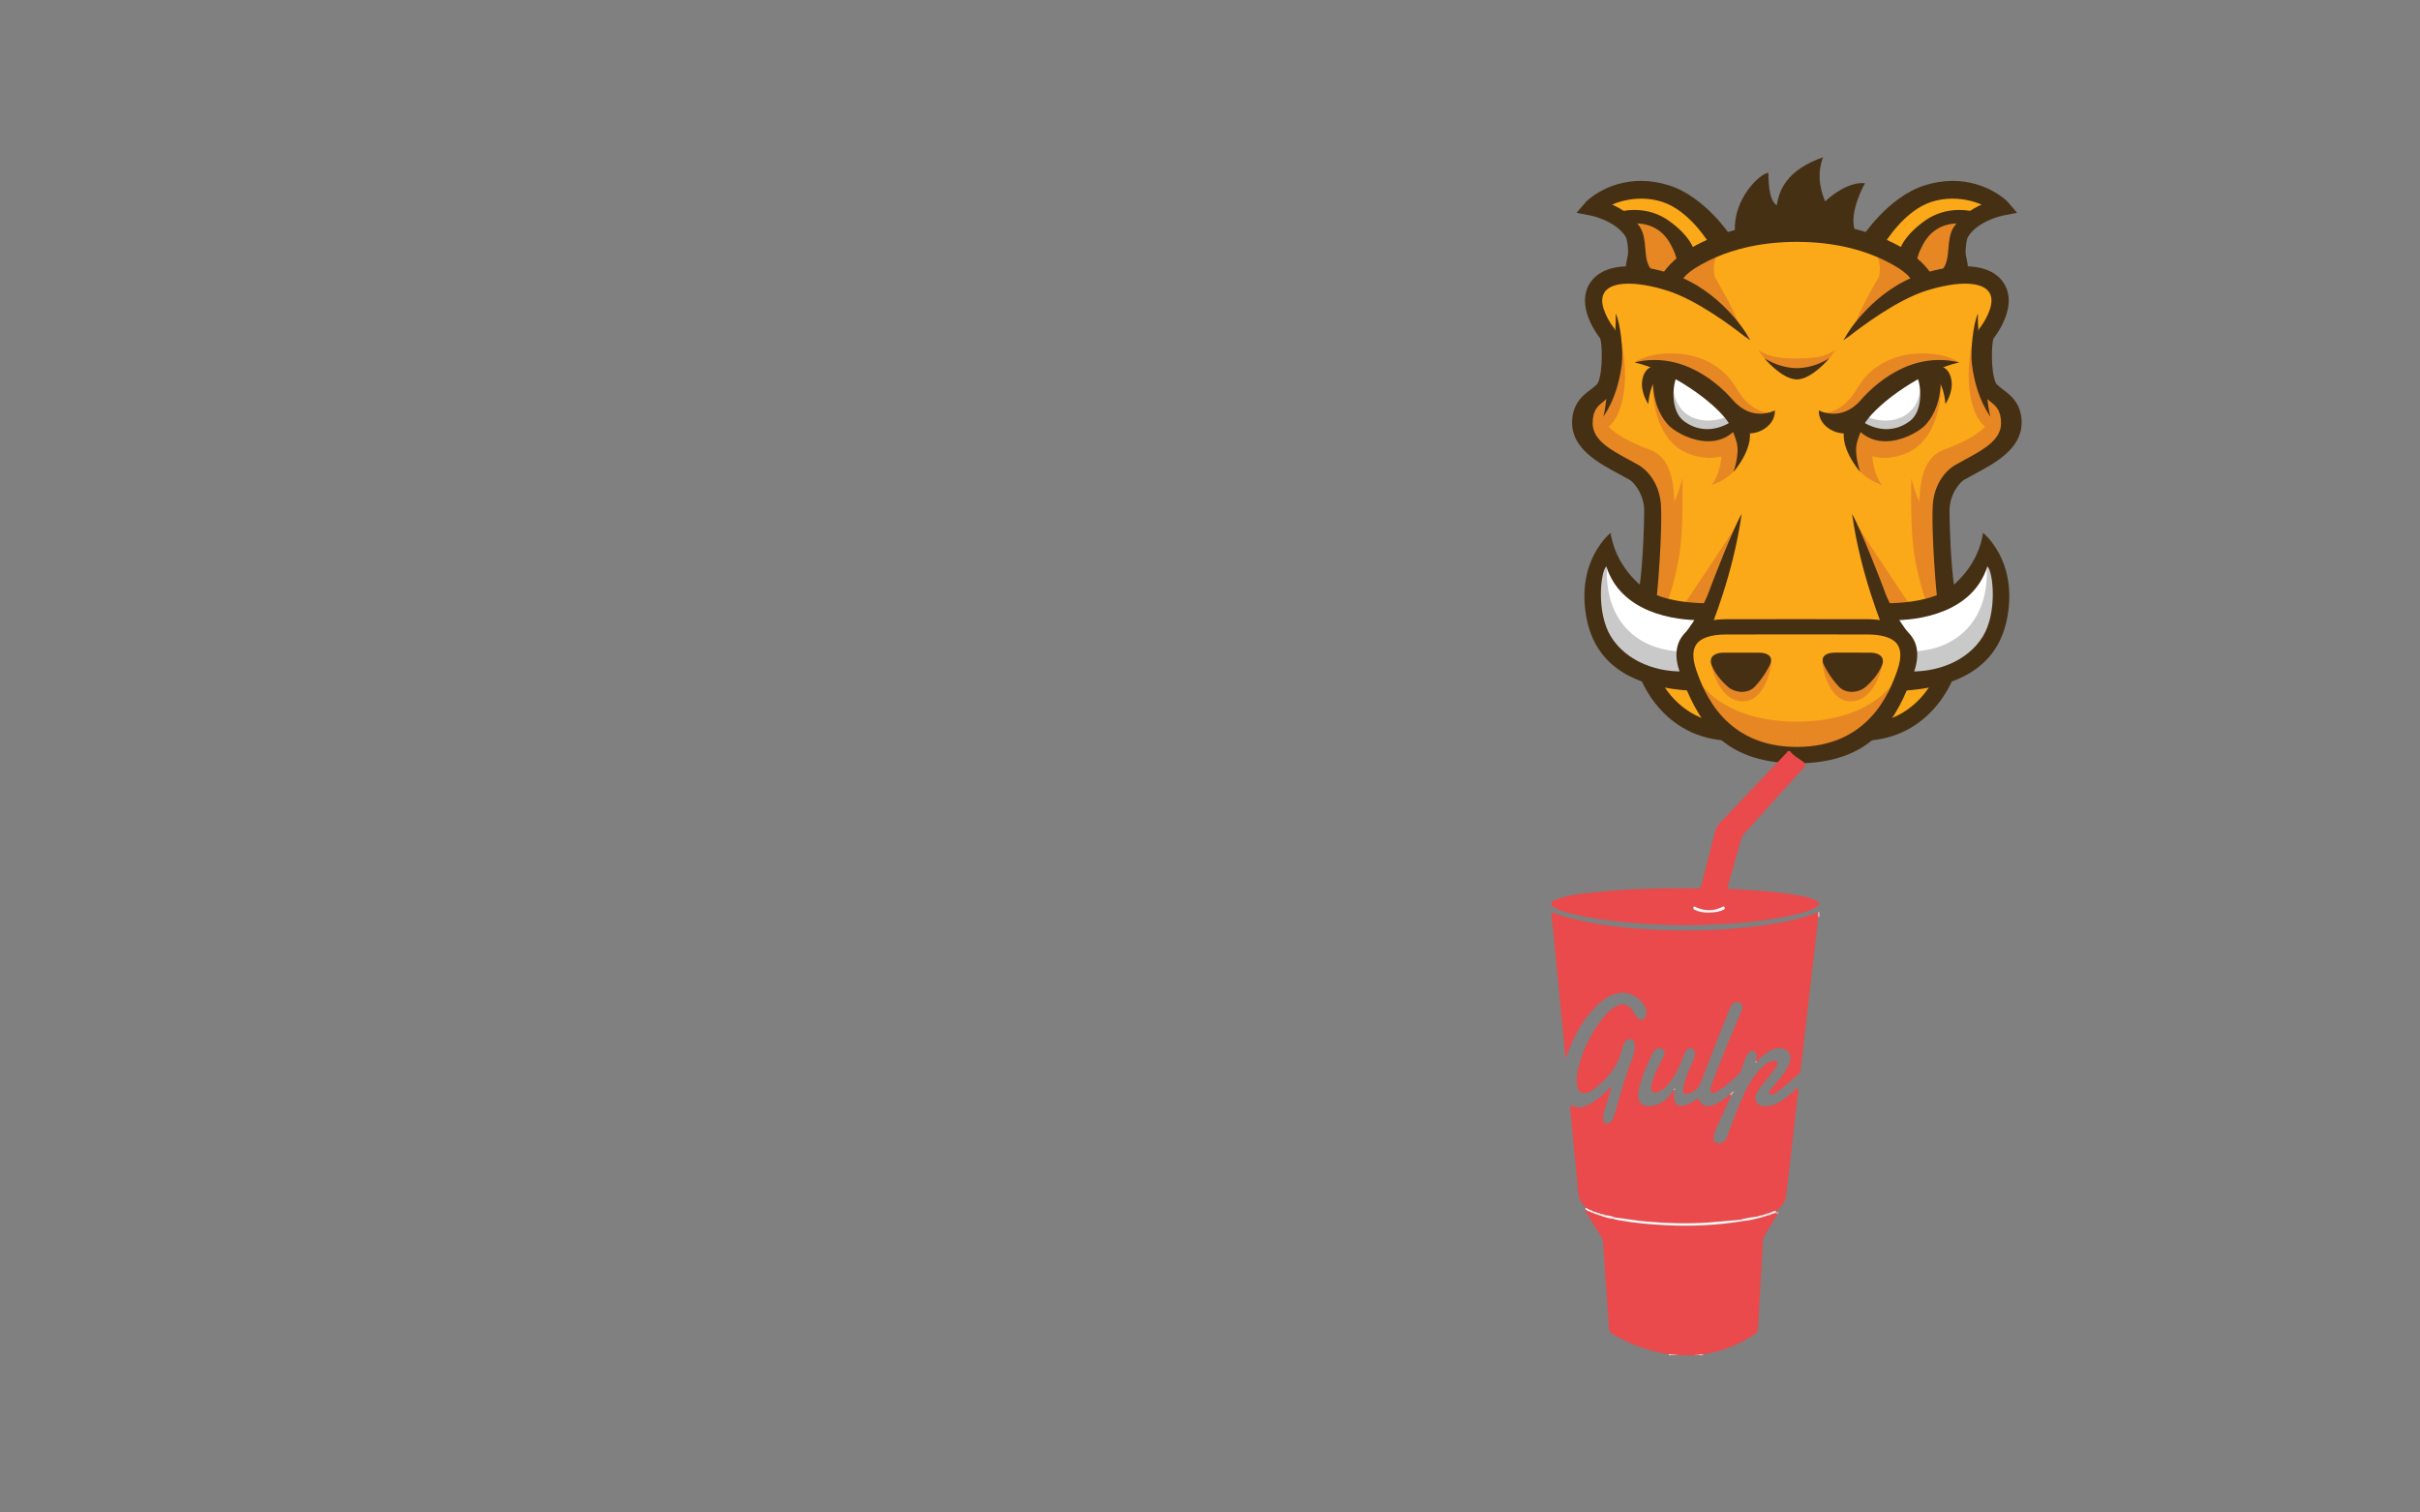 <?xml version="1.0" encoding="utf-8"?>
<!-- Generator: Adobe Illustrator 16.0.4, SVG Export Plug-In . SVG Version: 6.00 Build 0)  -->
<!DOCTYPE svg PUBLIC "-//W3C//DTD SVG 1.1//EN" "http://www.w3.org/Graphics/SVG/1.1/DTD/svg11.dtd">
<svg version="1.1" id="Layer_1" xmlns="http://www.w3.org/2000/svg" xmlns:xlink="http://www.w3.org/1999/xlink" x="0px" y="0px"
	 width="1024px" height="640px" viewBox="0 0 1024 640" enable-background="new 0 0 1024 640" xml:space="preserve">
<rect x="0" y="0" width="1024" height="640" fill="#808080" stroke="none"/>
<g>
	<g id="Layer_1_1_">
		<g>
			<path fill="#FBA919" d="M677.493,128.874c0,0,4.391,16.939,5.019,22.587c0.627,5.646-11.294,18.193-11.294,24.469
				s2.507,17.567,16.312,23.215c13.806,5.647,15.685,20.077,15.685,28.862c0,8.783-5.019,25.722-5.019,25.722
				s-3.135,42.035,13.803,49.564s13.177,7.529,16.938,7.529c3.765,0,31.371,11.294,47.683,6.902s20.701-9.41,20.701-9.41
				s16.314,1.254,21.333-13.178c5.022-14.43,8.156-44.544,6.275-58.349c-1.883-13.805-4.393-31.996,6.898-38.271
				c11.297-6.275,23.217-13.801,21.334-20.076c-1.883-6.273-11.918-15.059-11.918-15.059s-2.512-15.685-0.629-19.449
				c1.881-3.764,13.175-13.178,6.901-20.077c-6.271-6.901-17.568-6.901-17.568-6.901l-14.43,1.253c0,0-24.469-21.958-56.466-20.703
				c-31.996,1.255-52.074,20.703-52.074,20.703s-10.664-3.764-20.077,0C677.488,121.975,675.612,118.207,677.493,128.874z"/>
			<path fill="#E78724" d="M734.821,222.287c0,0-12.425,18.997-21.537,32.479c-1.411,2.086,9.112,2.229,9.112,2.229L734.821,222.287
				z"/>
			<path fill="#E78724" d="M740.736,182.901c0,0-3.745,9.343-5.797,14.297c-2.227,5.385-10.718,8.063-10.718,8.063
				s4.401-4.616,4.401-16.312c0-4.906,6.334-6.857,6.334-6.857L740.736,182.901z"/>
			<path fill="#E78724" d="M736.953,188.185c0,0-7.673,9.134-21.921,4.019c-14.251-5.115-15.71-23.385-15.71-28.5
				s27.037,5.115,30.691,7.308S740.606,181.972,736.953,188.185z"/>
			<path fill="#E78724" d="M683.135,90.58c0,0,13.152-2.559,21.92,4.384c8.771,6.941,11.326,12.424,11.326,12.424l-14.779,11.716
				c0,0-7.142-3.311-9.334-12.812C690.075,96.792,691.537,92.409,683.135,90.58z"/>
			<path fill="#E78724" d="M733.116,161.8c-5.662-8.038-14.995-11.544-22.446-12.126c-12.705-0.993-18.736,3.498-18.736,3.498
				s20.807,0.882,26.805,8.759c11.166,14.66,27.454,15.851,30.06,12.632c-3.012,0.149-6.326-1.343-9.872-4.696
				C736.709,167.77,734.914,164.352,733.116,161.8z"/>
			<path fill="#E78724" d="M697.99,190.224c0,0-23.088-7.937-18.698-15.973c4.382-8.041,0.894-12.42,0.894-12.42
				s-12.893,9.623-9.606,19.852c2.02,6.28,5.405,10.826,24.003,19.542c8.922,16.57,1.843,46.395,2.267,46.533
				c0.707,0.235,12.526-5.841,11.718-33.744C708.321,205.446,707.637,193.749,697.99,190.224z"/>
			<path fill="#E78724" d="M728.244,104.877c-9.68,4.918-22.942,11.768-22.942,11.768l5.219,2.611
				c-0.497,0.807-0.739,1.288-0.739,1.288l5.357,2.436c0,0,13.08,9.475,21.093,15.565c-2.673-8.227-10.515-21.151-10.515-21.151
				S723.494,111.455,728.244,104.877z"/>
			<path fill="#E78724" d="M760.403,305.35c-29.755,0-39.833-15.104-39.833-15.104l4.65,11.323
				c1.758,4.898,20.507,20.143,35.137,20.143"/>
			<path fill="#E78724" d="M723.831,280.037c0,0,2.736,16.732,13.698,16.732c9.315,0,12.059-14.133,12.059-17.053L723.831,280.037z"
				/>
			<path fill="#E78724" d="M705.589,254.806c0.975-2.681,4.384-13.521,5.479-23.384c1.312-11.815,0.834-29.094,0.834-29.094
				s-2.923,11.327-5.481,13.157c-2.556,1.825-7.308,14.246-7.308,14.246s-2.545,18.492-3.757,24.709
				C698.709,255.111,701.531,253.136,705.589,254.806z"/>
			<path fill="#E78724" d="M679.119,181.503c0,0,6.209-2.194,8.038-15.711c1.826-13.521-2.194-25.213-2.194-25.213
				s0.365,18.634-1.826,22.289c-2.194,3.651-4.019,4.748-6.578,9.499C674,177.119,677.654,180.04,679.119,181.503z"/>
			<path fill="#87CCEE" d="M712.074,119.414"/>
			<path fill="#FDC168" d="M686.533,93.778l-1.268-0.803C681.527,93.102,686.533,93.778,686.533,93.778z"/>
			<path fill="#FBA919" d="M733.299,100.875c0,0-5.845-0.974-8.77-5.357c-2.924-4.385-11.206-13.155-24.406-13.253
				c-13.199-0.099-26.26,3.509-26.26,3.509l11.4,7.203c1.205-0.039,3.313-0.022,6.801,0.093
				c14.307,0.476,16.508,14.628,16.508,14.628l50.423-6.943"/>
			<path fill="#FFFFFF" d="M738.171,179.036c0,0-6.82,6.821-17.295,4.628c-10.476-2.191-16.81-6.82-17.297-14.859
				c-0.487-8.038,2.194-11.205,2.194-11.205s11.69,3.656,17.296,8.528C728.672,171,732.812,178.794,738.171,179.036z"/>
			<path fill="#C9C9C9" d="M729.916,176.601c0,0-5.916,2.702-12.527,0.501c-8.656-2.887-9.231-11.89-9.231-11.89
				s-5.312,15.583,9.576,18.583c11.94,2.404,19.002-4.515,19.002-4.515L729.916,176.601z"/>
			<path fill="#463014" d="M736.715,263.937"/>
			<path fill="#463014" d="M734.12,97.569c-0.638-13.363,10.318-24.007,14.113-24.46c0.211,2.264-0.21,11.097,3.584,13.813
				c1.104-7.215,4.841-15.169,19.594-20.381c-3.159,8.38-0.422,15.398,0.882,18.653c10.074-9.144,16.861-7.633,16.861-7.633
				s-6.999,12.078-4.262,20.004C764.669,95.981,734.22,99.716,734.12,97.569z"/>
			<path fill="#463014" d="M691.247,117.926c-4.825-4.004-1.229-7.72-1.61-12.268c-0.208-2.42-0.399-4.703-1.196-5.963
				c-4.441-7.011-14.916-9.14-15.022-9.161l-4.916-0.964l3.255-3.808c0.422-0.492,13.788-13.244,34.47-6.567
				c14.467,4.666,25.178,20.488,25.576,21.128l-7.255,3.411c-0.084-0.134-8.551-15.008-20.963-19.01
				c-10.033-3.236-19.282-0.158-23.242,1.861c4.21,1.681,9.716,4.743,13.033,9.979c1.565,2.474,1.828,5.588,2.084,8.604
				c0.336,3.992,0.65,7.761,3.589,10.202L691.247,117.926z"/>
			<path fill="#463014" d="M678.358,176.364c0,0,6.079-7.539,7.88-22.209c0.708-5.776-0.548-17.173-2.559-21.557
				c0.366,10.778-2.375,21.557-2.375,21.557S679.459,174.171,678.358,176.364z"/>
			<path fill="#463014" d="M710.416,110.312c-0.003-0.016-1.951-8.526-7.351-12.822c-7.617-6.06-16.917-2.837-17.006-2.809
				l-1.352-4.171c0.451-0.146,11.081-3.495,20.877,3.391c9.855,6.926,11.037,13.204,11.142,13.897L710.416,110.312z"/>
			<path fill="#463014" d="M697.452,170.958c0,0-3.19-4.567-2.616-9.588c0.285-2.48,1.436-5.025,3.487-5.929
				c3.813-1.675,5.502,2.646,5.502,2.646S698.459,159.412,697.452,170.958z"/>
			<path fill="#463014" d="M736.715,263.937"/>
			<path fill="#463014" d="M732.473,177.916c0.132,0.248,0.2,0.388,0.2,0.388s-9.947,7.465-20.143-0.11
				c-5.456-4.06-4.941-14.1-3.27-18.358c4.346,0.985,8.034,2.762,11.117,4.835c-3.896-3.476-7.306-6.035-7.297-6.094l-4.426-1.253
				l-8.605-2.95c-0.11,0.655-3.249,15.367,5.812,25.393c4.015,4.445,22.84,14.398,31.778-2.621L732.473,177.916z"/>
			<path fill="#463014" d="M731.541,179.011c5.601,8.524,19.732,3.653,19.488-5.359c0,0-9.442,5.212-17.785-4.383
				c-4.871-5.603-20.477-21.048-41.643-15.914C706.219,156.567,725.568,169.922,731.541,179.011z"/>
			<g>
				<path fill="#463014" d="M736.715,263.937"/>
			</g>
			<path fill="#463014" d="M689.625,203.068c1.347,0.779,6.098,5.7,6.102,13.061c0,3.69-0.367,22.232-2.194,33.559
				c2.748,1.786,4.662,2.165,7.397,3.985c1.37-13.118,2.352-32.133,1.894-39.809c-0.522-8.749-5.208-14.621-9.553-17.125
				c-1.36-0.782-2.781-1.552-4.213-2.325c-7.441-4.021-15.137-8.181-15.137-15.283c0-5.555,2.16-7.293,4.447-9.136l0.246-0.199
				c1.518-1.226,3.234-2.615,4.252-4.897c2.775-6.243,3.229-22.143,0-26.179c-1.61-2.012-5.924-8.773-4.684-13.318
				c0.473-1.734,1.564-3.02,3.343-3.931c1.883-0.965,4.424-1.452,7.555-1.452c6.147,0,12.966,1.87,16.483,2.984
				c12.571,3.983,27.737,15.471,32.085,18.896c0.126,0.095,0.198,0.152,0.211,0.161l2.782,1.934l-1.741-2.911
				c-0.106-0.182-11.126-18.301-30.829-24.945c-3.833-1.293-11.363-3.461-18.765-3.461c-4.406,0-8.146,0.77-11.106,2.285
				c-3.608,1.846-6.052,4.791-7.066,8.514c-2.487,9.126,5.615,19.288,5.892,19.612c0.945,1.688,1.345,13.938-0.838,18.842
				c-0.3,0.676-1.123,1.341-2.164,2.182c-0.327,0.265-0.692,0.538-1.078,0.832c-3.08,2.325-7.736,5.836-7.736,13.931
				c0,11.075,11.225,17.08,20.246,21.909C686.937,201.579,688.348,202.333,689.625,203.068z"/>
			<g>
				<g>
					<path fill="#463014" d="M691.247,117.926c-4.825-4.004-1.229-7.72-1.61-12.268c-0.208-2.42-0.399-4.703-1.196-5.963
						c-4.441-7.011-14.916-9.14-15.022-9.161l-4.916-0.964l3.255-3.808c0.422-0.492,13.788-13.244,34.47-6.567
						c14.467,4.666,25.178,20.488,25.576,21.128l-7.255,3.411c-0.084-0.134-8.551-15.008-20.963-19.01
						c-10.033-3.236-19.282-0.158-23.242,1.861c4.21,1.681,9.716,4.743,13.033,9.979c1.565,2.474,1.828,5.588,2.084,8.604
						c0.336,3.992,0.65,7.761,3.589,10.202L691.247,117.926z"/>
				</g>
				<g>
					<path fill="#463014" d="M691.09,118.745l-0.312-0.258c-3.579-2.969-2.943-5.896-2.329-8.726
						c0.279-1.306,0.574-2.656,0.453-4.042c-0.195-2.328-0.382-4.525-1.084-5.635c-4.228-6.676-14.446-8.815-14.547-8.835
						l-6.141-1.204l4.07-4.76c0.074-0.088,8.656-8.751,23.189-8.751c3.963,0,8.021,0.66,12.06,1.965
						c15.101,4.868,25.872,21.274,25.974,21.437l0.437,0.697l-8.581,4.035l-0.344-0.546c-0.923-1.574-9.061-14.993-20.57-18.705
						c-2.827-0.913-5.805-1.374-8.851-1.374c-5.515,0-9.986,1.503-12.364,2.512c3.976,1.791,8.798,4.805,11.85,9.617
						c1.659,2.622,1.928,5.825,2.191,8.921c0.322,3.849,0.628,7.469,3.328,9.71l1.021,0.846L691.09,118.745z"/>
				</g>
			</g>
			<g>
				<g>
					<path fill="#463014" d="M710.416,110.312c-0.003-0.016-1.951-8.526-7.351-12.822c-7.617-6.06-16.917-2.837-17.006-2.809
						l-1.352-4.171c0.451-0.146,11.081-3.495,20.877,3.391c9.855,6.926,11.037,13.204,11.142,13.897L710.416,110.312z"/>
				</g>
				<g>
					<path fill="#463014" d="M709.893,111.307l-0.19-0.838c-0.02-0.081-1.93-8.301-7.094-12.407
						c-2.944-2.344-6.493-3.533-10.544-3.533c-3.162,0-5.51,0.754-5.768,0.844l-0.698,0.231l-1.81-5.565l0.694-0.224
						c0.312-0.099,3.132-0.979,7.124-0.979c5.265,0,10.242,1.545,14.4,4.465c10.102,7.099,11.334,13.663,11.44,14.388l0.089,0.572
						L709.893,111.307z M692.066,93.069c4.326,0,8.29,1.331,11.453,3.846c4.586,3.652,6.742,10.1,7.395,12.411l4.971-1.98
						c-0.45-1.755-2.433-7.021-10.719-12.847c-3.965-2.787-8.525-4.198-13.559-4.198c-2.764,0-4.908,0.438-5.969,0.707l0.896,2.771
						C687.574,93.499,689.575,93.069,692.066,93.069z"/>
				</g>
			</g>
			<path fill="#463014" d="M737.071,292.755L737.071,292.755c-2.159,0-4.361-0.784-5.89-2.104c-1.168-1.008-5.122-4.639-6.863-9.087
				c-0.651-1.664-0.507-2.995,0.438-3.952c0.651-0.656,2.001-1.441,4.743-1.441l1.95-0.002c2.323-0.001,6.238-0.001,9.582-0.001
				h3.207c2.086,0,3.58,0.449,4.44,1.328c1.103,1.136,0.75,2.578,0.441,3.338c-0.538,1.33-2.761,5.659-6.525,9.687
				C741.246,291.959,739.285,292.755,737.071,292.755z"/>
			<path fill="#463014" d="M739.335,179.512l-7.794-0.501c0,0,1.99,3.513,3.281,8.056c1.457,5.137-1.333,12.646-1.333,12.646
				S743.884,187.946,739.335,179.512z"/>
			<g>
				<path fill="#463014" d="M729.604,313.338c-27.741-2.133-37.503-28.348-37.503-33.809l7.244,0.002l-3.622-0.002h3.622
					c0.037,2.36,7.41,24.785,30.814,26.586L729.604,313.338z"/>
			</g>
			<path fill="#FFFFFF" d="M721.808,266.368c-0.434-2.505-0.478-4.882,0.052-7.217c-2.108-1.585-5.892-2.174-8.73-3.095
				c-2.321-1.469-14.2,1.507-22.818-8.923c-10.797-13.06-8.525-20.857-8.525-20.857c-2.77,3.076-5.452,1.903-9.672,16.246
				c-4.226,14.345,1.983,24.346,13.557,34.386c5.468,4.743,13.197,6.696,19.846,7.443c-2.228-2.235,3.803-2.459,7.961-4.015
				c-0.333-3.357,0.223-6.615,2.727-9.237c1.508-1.582,3.449-2.527,5.464-3.281c0.112-0.26,0.207-0.5,0.313-0.75
				C721.915,266.841,721.85,266.611,721.808,266.368z"/>
			<path fill="#C9C9C9" d="M713.42,280.251c-0.24-0.704-0.422-1.423-0.6-2.146c-0.191-0.788-1.149-3.024,0.03-0.472
				c-0.303-0.653-0.501-1.328-0.648-2.007c-18.741-0.024-35.048-12.893-31.897-39.946c-2.454-3.257-5.89,6.568-5.89,6.568
				s-9.382,27.245,14.852,37.806c8.073,3.521,15.211,6.045,16.895,5.025c3.507,0.714,6.672-1.731,7.858-3.341
				C713.797,281.246,713.594,280.751,713.42,280.251z"/>
			<path fill="#463014" d="M721.47,262.445c0.029-2.283,0.496-4.494,1.6-6.698c0.077-0.152,0.166-0.298,0.25-0.445
				c-7.213-0.062-15.519-0.752-22.593-3.583c-7.773-3.11-17.499-13.749-19.17-26.25c0,0-14.642,11.3-10.339,35.481
				c4.037,22.709,23.04,30.112,44.713,31.364c0.011-0.147-2.438-5.205-1.663-8.303c-12.308,0.895-26.067-3.861-32.71-14.791
				c-6.082-10.005-4.376-27.085-1.877-29.589C685.776,258.87,707.716,262.781,721.47,262.445z"/>
			<path fill="#463014" d="M760.403,292.264"/>
			<path fill="#463014" d="M723.741,248.673c-3.9,11.445-11.865,20.707-11.865,20.707s10.957-0.498,11.562-2.438
				c0.446-1.43,9.894-23.542,13.52-49.448C733.547,223.099,724.074,247.693,723.741,248.673z"/>
			<path fill="#E78724" d="M785.821,222.287c0,0,12.423,18.997,21.538,32.479c1.411,2.086-9.115,2.229-9.115,2.229L785.821,222.287z
				"/>
			<path fill="#E78724" d="M779.904,182.901c0,0,3.745,9.343,5.795,14.297c2.228,5.385,10.717,8.063,10.717,8.063
				s-4.4-4.616-4.4-16.312c0-4.906-6.334-6.857-6.334-6.857L779.904,182.901z"/>
			<path fill="#E78724" d="M783.688,188.185c0,0,7.673,9.134,21.924,4.019s15.712-23.385,15.712-28.5s-27.037,5.115-30.692,7.308
				S780.034,181.972,783.688,188.185z"/>
			<path fill="#E78724" d="M837.508,90.58c0,0-13.152-2.559-21.924,4.384c-8.768,6.941-11.325,12.424-11.325,12.424l14.779,11.715
				c0,0,7.144-3.311,9.337-12.812C830.565,96.792,829.104,92.409,837.508,90.58z"/>
			<path fill="#E78724" d="M787.525,161.8c5.663-8.038,14.992-11.544,22.445-12.126c12.707-0.993,18.734,3.498,18.734,3.498
				s-20.807,0.882-26.806,8.759c-11.166,14.66-27.449,15.851-30.054,12.632c3.012,0.149,6.326-1.343,9.869-4.696
				C783.931,167.77,785.729,164.352,787.525,161.8z"/>
			<path fill="#E78724" d="M822.652,190.224c0,0,23.084-7.937,18.699-15.973c-4.384-8.041-0.897-12.42-0.897-12.42
				s12.895,9.623,9.605,19.852c-2.019,6.28-5.405,10.826-24.003,19.542c-8.921,16.57-1.842,46.395-2.264,46.533
				c-0.707,0.235-12.524-5.841-11.718-33.744C812.321,205.446,813.007,193.749,822.652,190.224z"/>
			<path fill="#E78724" d="M792.399,104.877c9.678,4.918,22.941,11.768,22.941,11.768l-5.22,2.611
				c0.5,0.807,0.739,1.288,0.739,1.288l-5.356,2.436c0,0-13.078,9.475-21.092,15.565c2.669-8.227,10.512-21.151,10.512-21.151
				S797.149,111.455,792.399,104.877z"/>
			<path fill="#E78724" d="M760.24,305.35c29.75,0,39.828-15.104,39.828-15.104l-4.646,11.323
				c-1.76,4.898-20.511,20.143-35.138,20.143"/>
			<path fill="#E78724" d="M796.812,280.037c0,0-2.74,16.732-13.699,16.732c-9.314,0-12.059-14.133-12.059-17.053L796.812,280.037z"
				/>
			<path fill="#E78724" d="M815.054,254.806c-0.975-2.681-4.384-13.521-5.483-23.384c-1.312-11.815-0.83-29.094-0.83-29.094
				s2.922,11.327,5.478,13.157c2.56,1.825,7.308,14.246,7.308,14.246s2.545,18.492,3.756,24.709
				C821.931,255.111,819.112,253.136,815.054,254.806z"/>
			<path fill="#E78724" d="M841.525,181.503c0,0-6.212-2.194-8.038-15.711c-1.826-13.521,2.193-25.213,2.193-25.213
				s-0.367,18.634,1.826,22.289c2.193,3.653,4.02,4.748,6.577,9.499C846.64,177.119,842.986,180.04,841.525,181.503z"/>
			<path fill="#87CCEE" d="M808.568,119.414"/>
			<path fill="#FDC168" d="M834.107,93.778l1.271-0.803C839.116,93.102,834.107,93.778,834.107,93.778z"/>
			<path fill="#FBA919" d="M787.341,100.875c0,0,5.848-0.974,8.769-5.357c2.925-4.385,11.208-13.155,24.409-13.253
				c13.201-0.099,26.26,3.509,26.26,3.509l-11.399,7.203c-1.206-0.039-3.314-0.022-6.805,0.093
				c-14.305,0.476-16.507,14.628-16.507,14.628l-50.42-6.943"/>
			<path fill="#FFFFFF" d="M782.471,179.036c0,0,6.82,6.821,17.293,4.628c10.477-2.191,16.81-6.82,17.298-14.859
				c0.485-8.038-2.192-11.205-2.192-11.205s-11.694,3.656-17.296,8.528C791.971,171,787.831,178.794,782.471,179.036z"/>
			<path fill="#C9C9C9" d="M790.724,176.601c0,0,5.919,2.702,12.528,0.501c8.658-2.887,9.235-11.89,9.235-11.89
				s5.307,15.583-9.581,18.583c-11.938,2.404-19.002-4.515-19.002-4.515L790.724,176.601z"/>
			<path fill="#463014" d="M783.926,263.937"/>
			<path fill="#463014" d="M829.396,117.926c4.824-4.004,1.232-7.72,1.613-12.268c0.202-2.42,0.394-4.703,1.193-5.963
				c4.44-7.011,14.916-9.14,15.024-9.161l4.917-0.964l-3.256-3.808c-0.421-0.492-13.787-13.244-34.472-6.567
				c-14.467,4.666-25.176,20.488-25.574,21.128l7.251,3.411c0.089-0.134,8.557-15.008,20.97-19.01
				c10.032-3.236,19.279-0.158,23.236,1.861c-4.207,1.681-9.714,4.743-13.032,9.979c-1.563,2.474-1.826,5.588-2.08,8.604
				c-0.336,3.992-0.655,7.761-3.594,10.202L829.396,117.926z"/>
			<path fill="#463014" d="M842.281,176.364c0,0-6.077-7.539-7.878-22.209c-0.707-5.776,0.547-17.173,2.556-21.557
				c-0.364,10.778,2.379,21.557,2.379,21.557S841.185,174.171,842.281,176.364z"/>
			<path fill="#463014" d="M810.227,110.312c0.004-0.016,1.949-8.526,7.351-12.822c7.616-6.06,16.916-2.837,17.003-2.809
				l1.354-4.171c-0.451-0.146-11.079-3.495-20.879,3.391c-9.855,6.926-11.035,13.204-11.142,13.897L810.227,110.312z"/>
			<path fill="#463014" d="M823.189,170.958c0,0,3.189-4.567,2.613-9.588c-0.283-2.48-1.432-5.025-3.483-5.929
				c-3.813-1.675-5.503,2.646-5.503,2.646S822.183,159.412,823.189,170.958z"/>
			<path fill="#463014" d="M783.926,263.937"/>
			<path fill="#463014" d="M788.17,177.916c-0.133,0.248-0.201,0.388-0.201,0.388s9.945,7.465,20.14-0.11
				c5.461-4.06,4.945-14.1,3.271-18.358c-4.346,0.985-8.033,2.762-11.117,4.835c3.896-3.476,7.306-6.035,7.294-6.094l4.43-1.253
				l8.604-2.948c0.109,0.655,3.247,15.367-5.814,25.393c-4.015,4.445-22.841,14.398-31.776-2.621L788.17,177.916z"/>
			<path fill="#463014" d="M789.1,179.011c-5.602,8.524-19.729,3.653-19.485-5.359c0,0,9.439,5.212,17.782-4.383
				c4.871-5.603,20.48-21.048,41.646-15.914C814.426,156.567,795.074,169.922,789.1,179.011z"/>
			<g>
				<path fill="#463014" d="M783.926,263.937"/>
			</g>
			<path fill="#463014" d="M831.021,203.068c-1.35,0.779-6.104,5.7-6.104,13.061c-0.003,3.69,0.366,22.232,2.196,33.559
				c-2.749,1.786-4.664,2.165-7.399,3.985c-1.37-13.118-2.355-32.133-1.895-39.809c0.522-8.749,5.205-14.621,9.55-17.125
				c1.36-0.782,2.783-1.552,4.218-2.325c7.441-4.021,15.136-8.181,15.136-15.283c0-5.555-2.162-7.293-4.449-9.136l-0.243-0.199
				c-1.518-1.226-3.237-2.615-4.252-4.897c-2.776-6.243-3.232-22.143-0.002-26.179c1.609-2.012,5.926-8.773,4.686-13.318
				c-0.476-1.734-1.567-3.02-3.346-3.931c-1.882-0.965-4.421-1.452-7.554-1.452c-6.143,0-12.965,1.87-16.481,2.984
				c-12.569,3.983-27.736,15.471-32.087,18.896c-0.124,0.095-0.196,0.152-0.21,0.161l-2.783,1.934l1.739-2.911
				c0.111-0.182,11.128-18.301,30.83-24.945c3.834-1.293,11.364-3.461,18.766-3.461c4.407,0,8.141,0.77,11.106,2.285
				c3.608,1.846,6.052,4.791,7.067,8.514c2.487,9.126-5.616,19.288-5.893,19.612c-0.945,1.688-1.344,13.938,0.836,18.842
				c0.3,0.676,1.123,1.341,2.166,2.182c0.326,0.265,0.688,0.538,1.078,0.832c3.081,2.325,7.733,5.836,7.733,13.931
				c0,11.075-11.224,17.08-20.241,21.909C833.707,201.579,832.293,202.333,831.021,203.068z"/>
			<path fill="#463014" d="M817.629,116.622c-1.785-3.024-6.35-8.863-16.873-13.994c-11.745-5.723-25.337-8.629-40.405-8.637v-0.002
				c0,0-0.02,0-0.028,0c0,0-0.02,0-0.029,0v0.001c-15.071,0.009-28.666,2.914-40.406,8.637
				c-10.524,5.132-15.087,10.971-16.874,13.994l-0.768,1.014l9.012,2.006l0.287-0.36l0.15-0.33c0.14-0.596,1.347-3.812,11.394-8.71
				c10.741-5.239,23.269-7.896,37.232-7.899c13.965,0.004,26.487,2.66,37.228,7.899c10.048,4.899,11.26,8.114,11.397,8.71l0.15,0.33
				l0.282,0.36l9.014-2.006L817.629,116.622z"/>
			<g>
				<g>
					<path fill="#463014" d="M829.396,117.926c4.824-4.004,1.232-7.72,1.613-12.268c0.202-2.42,0.394-4.703,1.193-5.963
						c4.44-7.011,14.916-9.14,15.024-9.161l4.917-0.964l-3.256-3.808c-0.421-0.492-13.787-13.244-34.472-6.567
						c-14.467,4.666-25.176,20.488-25.574,21.128l7.251,3.411c0.089-0.134,8.557-15.008,20.97-19.01
						c10.032-3.236,19.279-0.158,23.236,1.861c-4.207,1.681-9.714,4.743-13.032,9.979c-1.563,2.474-1.826,5.588-2.08,8.604
						c-0.336,3.992-0.655,7.761-3.594,10.202L829.396,117.926z"/>
				</g>
				<g>
					<path fill="#463014" d="M820.107,115.651l1.016-0.845c2.703-2.241,3.006-5.862,3.332-9.711c0.263-3.096,0.531-6.301,2.19-8.921
						c3.05-4.811,7.876-7.824,11.852-9.617c-2.38-1.008-6.853-2.511-12.367-2.511c-3.048,0-6.021,0.461-8.847,1.373
						c-11.515,3.713-19.651,17.132-20.57,18.705l-0.347,0.547l-8.581-4.036l0.437-0.697c0.101-0.162,10.87-16.568,25.971-21.438
						c4.038-1.305,8.098-1.963,12.062-1.963c14.533,0,23.116,8.664,23.188,8.752l4.071,4.758l-6.142,1.204
						c-0.102,0.021-10.318,2.158-14.551,8.835c-0.7,1.11-0.885,3.306-1.084,5.636c-0.115,1.386,0.176,2.736,0.459,4.041
						c0.613,2.831,1.247,5.759-2.332,8.726l-0.312,0.259L820.107,115.651z"/>
				</g>
			</g>
			<g>
				<g>
					<path fill="#463014" d="M810.227,110.312c0.004-0.016,1.949-8.526,7.351-12.822c7.616-6.06,16.916-2.837,17.003-2.809
						l1.354-4.171c-0.451-0.146-11.079-3.495-20.879,3.391c-9.855,6.926-11.035,13.204-11.142,13.897L810.227,110.312z"/>
				</g>
				<g>
					<path fill="#463014" d="M803.109,108.262l0.086-0.572c0.107-0.725,1.34-7.288,11.441-14.388
						c4.155-2.92,9.135-4.465,14.398-4.465c3.993,0,6.814,0.878,7.127,0.979l0.694,0.224l-1.811,5.565l-0.698-0.231
						c-0.263-0.089-2.61-0.844-5.771-0.844c-4.051,0-7.599,1.188-10.54,3.533c-5.164,4.107-7.075,12.326-7.095,12.407l-0.189,0.836
						L803.109,108.262z M834.107,93.778l0.9-2.771c-1.062-0.27-3.209-0.707-5.971-0.707c-5.033,0-9.597,1.413-13.559,4.198
						c-8.289,5.827-10.271,11.091-10.72,12.847l4.975,1.98c0.65-2.313,2.805-8.761,7.391-12.411
						c3.167-2.515,7.125-3.846,11.452-3.846C831.063,93.069,833.069,93.499,834.107,93.778z"/>
				</g>
			</g>
			<path fill="#463014" d="M778.051,290.518c-3.765-4.025-5.992-8.355-6.53-9.687c-0.307-0.758-0.658-2.201,0.447-3.337
				c0.86-0.88,2.352-1.329,4.437-1.329h3.209c3.346,0,7.255,0,9.582,0.001l1.951,0.002c2.738,0,4.089,0.784,4.738,1.441
				c0.945,0.956,1.093,2.287,0.443,3.952c-1.743,4.448-5.698,8.081-6.867,9.087c-1.53,1.322-3.729,2.105-5.888,2.105l0,0
				C781.361,292.755,779.397,291.959,778.051,290.518z"/>
			<path fill="#463014" d="M781.309,179.512l7.791-0.501c0,0-1.99,3.513-3.281,8.056c-1.458,5.137,1.333,12.646,1.333,12.646
				S776.757,187.946,781.309,179.512z"/>
			<path fill="#E78724" d="M760.322,151.682c-4.968,0-11.445-0.136-16.306-3.629c0,0,6.364,11.155,16.298,11.155l0.008-1.412
				l0.009,1.412c9.934,0,16.296-11.155,16.296-11.155C771.768,151.546,765.285,151.682,760.322,151.682z"/>
			<path fill="#463014" d="M774,151.629c-4.983,3.016-9.433,4.061-13.679,4.154c-4.245-0.094-8.694-1.139-13.679-4.154
				c0,0,7.257,8.855,13.643,8.924v0.006c0.011,0,0.021-0.003,0.035-0.003s0.023,0.003,0.036,0.003v-0.006
				C766.741,160.484,774,151.629,774,151.629z"/>
			<g>
				<path fill="#463014" d="M791.038,313.338l-0.555-7.225c23.399-1.799,30.773-24.225,30.811-26.584h7.246
					C828.542,284.988,818.777,311.205,791.038,313.338z"/>
			</g>
			<path fill="#FFFFFF" d="M798.833,266.368c0.436-2.505,0.479-4.882-0.051-7.217c2.112-1.585,5.893-2.174,8.731-3.095
				c2.321-1.469,14.203,1.507,22.82-8.923c10.798-13.06,8.522-20.857,8.522-20.857c2.771,3.076,5.452,1.903,9.674,16.246
				c4.228,14.345-1.985,24.346-13.56,34.386c-5.466,4.743-13.195,6.696-19.845,7.443c2.229-2.235-3.804-2.459-7.958-4.015
				c0.332-3.357-0.226-6.615-2.729-9.237c-1.506-1.582-3.451-2.527-5.463-3.281c-0.113-0.26-0.211-0.5-0.314-0.75
				C798.729,266.841,798.792,266.611,798.833,266.368z"/>
			<path fill="#C9C9C9" d="M807.219,280.251c0.243-0.704,0.421-1.423,0.601-2.146c0.195-0.788,1.151-3.024-0.029-0.472
				c0.304-0.653,0.501-1.328,0.647-2.007c18.743-0.024,35.048-12.893,31.895-39.946c2.454-3.257,5.893,6.568,5.893,6.568
				s9.383,27.245-14.85,37.806c-8.075,3.521-15.211,6.045-16.895,5.025c-3.51,0.714-6.676-1.731-7.86-3.341
				C806.842,281.246,807.05,280.751,807.219,280.251z"/>
			<path fill="#463014" d="M799.169,262.445c-0.025-2.283-0.495-4.494-1.596-6.698c-0.078-0.152-0.167-0.298-0.249-0.445
				c7.211-0.062,15.52-0.752,22.59-3.583c7.775-3.11,17.501-13.749,19.172-26.25c0,0,14.643,11.3,10.34,35.481
				c-4.042,22.709-23.042,30.112-44.713,31.364c-0.012-0.147,2.438-5.205,1.664-8.303c12.303,0.895,26.063-3.861,32.709-14.791
				c6.078-10.005,4.374-27.085,1.875-29.589C834.864,258.87,812.925,262.781,799.169,262.445z"/>
			<g>
				<path fill="#463014" d="M760.24,292.264"/>
				<path fill="#463014" d="M807.92,268.142c-2.589-2.8-7.351-6.136-18.326-6.136c0,0-20.81-0.012-29.236-0.017l0,0
					c-0.011,0-0.024,0-0.035,0c0,0-0.026,0-0.035,0l0,0c-8.426,0.006-29.24,0.017-29.24,0.017c-10.973,0-15.733,3.338-18.324,6.136
					c-3.773,4.074-4.365,9.741-1.755,16.824c6.937,18.852,16.686,38.007,49.317,38.033v0.003c0.013,0,0.021-0.003,0.035-0.003
					c0.013,0,0.023,0.003,0.036,0.003v-0.003c32.63-0.028,42.377-19.182,49.316-38.033
					C812.284,277.884,811.69,272.216,807.92,268.142z M802.84,283.643c-3.307,9.468-12.188,32.383-42.519,32.422
					c-30.337-0.039-39.216-22.954-42.521-32.422c-1.828-5.253-1.689-9.139,0.428-11.554c1.447-1.65,4.77-3.62,12.343-3.62
					l7.909-0.002c5.837-0.006,13.164-0.012,21.841-0.016c8.675,0.004,16.007,0.01,21.84,0.016l7.908,0.002
					c7.574,0,10.896,1.97,12.344,3.62C804.528,274.507,804.669,278.39,802.84,283.643z"/>
			</g>
			<path fill="#463014" d="M796.899,248.673c3.899,11.445,11.865,20.707,11.865,20.707s-10.958-0.498-11.563-2.438
				c-0.445-1.43-9.891-23.542-13.517-49.448C787.092,223.099,796.564,247.693,796.899,248.673z"/>
		</g>
	</g>
	<g>
		<path fill="#EA4A4B" d="M656.459,386.463c0-0.164,0-0.332,0-0.496c2.032,0.674,4.039,1.441,6.099,2.012
			c15.249,4.209,30.894,5.354,46.602,5.715c12.738,0.291,25.448-0.494,38.064-2.342c7.515-1.1,14.993-2.439,22.08-5.348
			c0.033,0.66,0.067,1.316,0.102,1.977c-0.424,3.699-0.844,7.398-1.271,11.1c-1.084,9.369-2.17,18.74-3.257,28.109
			c-0.99,8.549-1.993,17.096-2.955,25.646c-0.081,0.723-0.337,1.244-0.864,1.695c-3.022,2.58-5.934,5.297-9.191,7.59
			c-0.534,0.377-1.128,0.711-1.745,0.91c-0.521,0.166-1.204,0.283-1.536-0.367c-0.255-0.5,0.049-0.951,0.386-1.346
			c1.02-1.197,2.051-2.387,3.052-3.602c1.952-2.363,3.931-4.725,5.086-7.607c1.576-3.936-0.561-6.809-4.794-6.559
			c-1.103,0.066-2.1,0.396-3.063,0.91c-2.224,1.184-4.105,2.779-5.769,4.654c-0.159,0.01-0.319,0.012-0.482,0.012
			c0.05-0.492,0.039-1.002,0.158-1.479c0.31-1.24,0.281-2.42-1.101-2.893c-1.395-0.479-2.104,0.572-2.716,1.611
			c-1.057,1.799-1.67,3.781-2.277,5.756c-0.275,0.893-0.586,1.705-1.314,2.332c-2.131,1.838-4.068,3.902-6.377,5.529
			c-1.013,0.715-2.058,1.396-3.144,1.988c-0.621,0.34-1.362,0.848-2.076,0.264c-0.675-0.553-0.524-1.328-0.28-2.068
			c0.338-1.02,0.614-2.062,1.006-3.061c3.723-9.463,7.502-18.906,11.586-28.223c0.33-0.75,0.573-1.551,0.753-2.352
			c0.191-0.861-0.023-1.65-0.812-2.172c-0.834-0.555-1.687-0.596-2.569-0.092c-0.912,0.52-1.438,1.32-1.815,2.275
			c-4.088,10.385-8.317,20.717-12.197,31.18c-0.996,2.688-2.643,4.051-5.062,4.887c-2.091,0.725-2.786,0.121-2.54-2.076
			c0.055-0.488,0.215-0.967,0.316-1.451c0.768-3.682,2.554-6.979,3.921-10.432c0.332-0.842,0.743-1.662,0.742-2.609
			c-0.001-1.072-0.255-2.01-1.358-2.404c-1.125-0.402-1.913,0.16-2.504,1.078c-0.77,1.193-1.186,2.537-1.672,3.857
			c-1.38,3.752-3.203,7.258-5.812,10.326c-0.982,1.156-2.09,2.133-3.448,2.783c-0.963,0.461-2.044,1.021-3.052,0.357
			c-1.104-0.729-0.691-1.986-0.496-2.982c0.606-3.109,1.906-5.973,3.393-8.756c0.625-1.168,1.278-2.326,1.801-3.539
			c0.443-1.023,0.65-2.16-0.561-2.848c-1.109-0.629-2.232-0.494-3.219,0.365c-0.642,0.561-0.98,1.326-1.338,2.072
			c-1.932,4.029-3.657,8.146-4.966,12.424c-0.337,1.102-0.615,2.24-0.75,3.383c-0.523,4.457,1.829,6.629,6.211,5.697
			c3.965-0.844,6.8-3.242,8.793-6.709c0.13-0.027,0.259-0.047,0.39-0.061c-0.111,0.979-0.283,1.953-0.322,2.936
			c-0.123,3.137,1.742,4.537,4.746,3.658c1.688-0.492,3.139-1.412,4.564-2.383c0.497-0.338,0.763-0.682,1.276,0.129
			c1.762,2.785,3.032,3.178,6.144,2.105c2.699-0.932,4.846-2.73,6.985-4.533c0.185,0.188,0.371,0.377,0.557,0.564
			c-1.751,3.832-3.509,7.66-5.246,11.496c-0.819,1.807-1.657,3.615-2.105,5.555c-0.244,1.055-0.336,2.188,0.823,2.867
			c1.27,0.744,2.38,0.328,3.398-0.557c1.047-0.91,1.484-2.17,1.924-3.418c2.112-6.006,4.453-11.918,7.157-17.688
			c1.913-4.09,4.341-7.799,7.74-10.824c1.201-1.066,2.528-1.902,4.131-2.125c1.601-0.223,2.229,0.615,1.456,2.057
			c-0.658,1.229-1.548,2.342-2.414,3.447c-1.941,2.471-4.104,4.764-5.718,7.488c-0.853,1.438-1.322,2.949-0.464,4.455
			c0.881,1.545,2.486,1.732,4.132,1.723c2.517-0.016,4.646-1.074,6.669-2.4c2.013-1.318,3.807-2.916,5.591-4.525
			c0.343-0.307,0.639-0.918,1.181-0.652c0.178,0.088,0.121,0.773,0.075,1.174c-0.304,2.711-0.642,5.42-0.95,8.129
			c-1.365,11.994-2.635,24-4.151,35.975c-0.341,2.695-1.8,5.102-4.333,6.574c-0.902,0.16-1.788,0.363-2.529,0.951
			c-0.16-0.018-0.307,0.012-0.447,0.092c-0.439-0.078-0.797,0.08-1.104,0.385c-0.304,0.053-0.609,0.107-0.914,0.16
			c-0.229,0.1-0.456,0.201-0.684,0.303c-0.437,0.07-0.873,0.141-1.309,0.213c-0.227,0.094-0.453,0.189-0.681,0.283
			c-2.671,0.359-5.325,0.809-7.933,1.504c-4.282,0.363-8.562,0.766-12.848,1.08c-8.928,0.652-17.839,0.336-26.754-0.428
			c-4.289-0.367-8.502-1.225-12.778-1.658c-1.275-0.568-2.616-0.877-4.009-0.969c-0.316-0.279-0.682-0.42-1.108-0.377
			c-0.276-0.043-0.55-0.088-0.824-0.131c-0.221-0.105-0.442-0.211-0.661-0.318c-0.278-0.062-0.555-0.125-0.834-0.189
			c-0.222-0.105-0.444-0.211-0.667-0.318c-0.276-0.062-0.554-0.125-0.831-0.188c-0.232-0.109-0.467-0.221-0.699-0.33
			c-0.3-0.1-0.599-0.199-0.899-0.299c-0.663-0.328-1.327-0.658-1.991-0.986c-1.726-1.834-2.958-3.789-3.171-6.486
			c-0.614-7.752-1.492-15.484-2.241-23.229c-0.401-4.117-0.766-8.242-1.108-12.363c-0.052-0.607-0.461-1.709,0.994-1.061
			c2.705,1.201,5.192,0.359,7.57-0.979c2.987-1.678,5.514-3.939,7.864-6.41c0.223-0.234,0.656-0.646,0.704-0.609
			c0.396,0.312,0.123,0.697,0.012,1.064c-0.99,3.328-1.975,6.658-2.966,9.986c-0.314,1.057-0.367,2.143-0.096,3.193
			c0.367,1.42,1.489,1.752,2.637,0.811c1.135-0.93,1.688-2.242,2.074-3.607c2.229-7.875,4.434-15.756,7.395-23.404
			c0.714-1.846,1.196-3.781,1.162-5.812c-0.019-1.104-0.349-2.01-1.424-2.369c-1.179-0.393-2.098,0.189-2.785,1.123
			c-0.752,1.021-1.059,2.248-1.34,3.447c-1.482,6.354-5.393,11.068-10.166,15.209c-1.192,1.031-2.441,1.99-3.917,2.596
			c-2.548,1.045-4.229,0.16-4.718-2.547c-0.415-2.303-0.271-4.617,0.235-6.891c1.802-8.043,5.346-15.27,10.386-21.768
			c1.58-2.037,3.391-3.873,5.675-5.137c2.876-1.592,5.236-0.996,7.074,1.723c0.647,0.957,1.153,2.023,1.885,2.91
			c1.372,1.66,2.985,1.336,3.744-0.682c0.361-0.967,0.319-1.936-0.013-2.916c-1.4-4.143-6.444-7.328-10.783-6.781
			c-4.744,0.596-8.157,3.471-11.248,6.766c-5.361,5.717-8.852,12.537-11.392,19.885c-0.104,0.303-0.232,0.598-0.351,0.896
			c-0.102-0.283-0.263-0.559-0.293-0.85c-0.349-3.457-0.681-6.916-1.017-10.375c-1.484-15.32-2.969-30.639-4.453-45.961"/>
		<path fill="#EA4A4B" d="M752.068,513.887c-1.705,2.828-3.408,5.66-5.121,8.488c-0.514,0.85-0.938,1.676-0.994,2.742
			c-0.648,12.211-1.363,24.42-2.016,36.633c-0.061,1.152-0.281,2.02-1.319,2.713c-6.696,4.477-13.948,7.492-21.963,8.564
			c-0.653,0-1.306,0-1.959,0c-0.577-0.061-1.181-0.213-1.563,0.432c-2.32,0-4.643,0-6.963,0c-0.363-0.631-0.962-0.482-1.521-0.463
			c-0.5,0.006-0.997,0.014-1.495,0.02c-0.327,0.006-0.655,0.012-0.981,0.018c-8.35-1.242-16.163-4-23.433-8.295
			c-1.002-0.592-1.807-1.146-1.903-2.592c-0.789-12.033-1.7-24.057-2.522-36.088c-0.083-1.209-0.426-2.232-1.062-3.232
			c-1.994-3.135-3.97-6.283-5.904-9.459c-0.284-0.467-1.06-0.889-0.462-1.641c0.595,0.465,1.239,0.83,1.987,0.988
			c0.088,0.119,0.204,0.174,0.352,0.164c0.143,0.25,0.359,0.363,0.646,0.35c0.117,0.086,0.245,0.115,0.388,0.092
			c0.193,0.105,0.388,0.211,0.582,0.314c0.275,0.068,0.552,0.135,0.828,0.203c0.221,0.105,0.44,0.211,0.661,0.318
			c0.29,0.055,0.58,0.111,0.87,0.166c0.205,0.1,0.41,0.197,0.614,0.297c1.505,0.385,2.945,1.039,4.529,1.086
			c0.804,0.189,1.6,0.412,2.409,0.564c6.586,1.227,13.233,1.803,19.925,2.154c11.016,0.576,21.947,0.045,32.826-1.738
			c2.549-0.229,5.031-0.795,7.49-1.479c0.434,0.059,0.792-0.094,1.103-0.385c0.296-0.053,0.593-0.104,0.889-0.156
			c0.232-0.104,0.462-0.209,0.695-0.314c0.26-0.047,0.521-0.092,0.782-0.137c0.422,0.061,0.75-0.107,1.01-0.432
			c0.159,0.02,0.307-0.012,0.445-0.094c0.508-0.141,1.017-0.279,1.525-0.42C751.648,513.477,751.859,513.682,752.068,513.887z"/>
		<path fill="#EA4A4B" d="M656.459,381.49c5.788-2.723,12.062-3.27,18.278-3.934c11.44-1.223,22.923-1.635,34.429-1.676
			c2.807-0.01,5.616-0.17,8.407,0.1c1.613,0.154,2.149-0.602,2.493-1.969c1.834-7.287,3.734-14.559,5.57-21.845
			c0.393-1.556,1.056-2.849,2.197-4.04c9.273-9.676,18.486-19.41,27.716-29.131c0.334-0.354,0.774-0.631,0.871-1.164
			c0.332,0,0.664,0,0.995,0c1.398,1.898,3.484,2.979,5.328,4.312c1.398,1.012,1.606,1.542,0.35,2.912
			c-8.269,9.035-16.432,18.164-24.644,27.248c-0.786,0.87-1.41,1.771-1.732,2.935c-1.736,6.288-3.535,12.559-5.294,18.843
			c-0.555,1.98-0.53,2.006,1.537,2.121c8.669,0.482,17.345,0.928,25.926,2.342c3.8,0.625,7.701,1.045,10.963,3.443
			c0,0.166,0,0.332,0,0.498c-0.658,0.99-1.558,1.645-2.646,2.135c-1.742,0.783-3.546,1.375-5.389,1.842
			c-13.146,3.342-26.589,4.342-40.068,4.863c-10.342,0.402-20.683,0.08-31.004-0.805c-8.246-0.707-16.455-1.652-24.514-3.582
			c-3.434-0.82-6.993-1.457-9.771-3.957C656.459,382.107,656.459,382.41,656.459,381.49z M722.054,386.146
			c2.377-0.01,4.757-0.018,6.972-1.098c0.415-0.203,1.026-0.41,0.737-1.031c-0.359-0.771-0.803-0.352-1.372-0.074
			c-3.453,1.678-6.974,1.529-10.461,0.098c-0.511-0.207-0.961-0.9-1.354-0.059c-0.349,0.748,0.407,0.918,0.907,1.16
			C718.925,385.834,720.463,386.062,722.054,386.146z"/>
		<path fill="#F5B1B2" d="M718.697,573.027c0.653,0,1.306,0,1.959,0c-0.038,0.143-0.052,0.285-0.042,0.432c-0.664,0-1.326,0-1.988,0
			C718.642,573.314,718.666,573.17,718.697,573.027z"/>
		<path fill="#F7C3C3" d="M769.304,386.004c0.182-0.014,0.364-0.023,0.546-0.037c0,0.662,0,1.326,0,1.988
			c-0.148-0.004-0.297,0.006-0.444,0.025C769.371,387.322,769.337,386.664,769.304,386.004z"/>
		<path fill="#EE6F70" d="M718.697,573.027c-0.03,0.143-0.055,0.287-0.071,0.432c-0.497,0-0.995,0-1.492,0
			C717.516,572.814,718.12,572.967,718.697,573.027z"/>
		<path fill="#EE6F70" d="M708.646,572.996c0.561-0.02,1.16-0.168,1.522,0.463c-0.497,0-0.994,0-1.492,0
			C708.678,573.303,708.668,573.148,708.646,572.996z"/>
		<path fill="#F39C9D" d="M708.646,572.996c0.021,0.154,0.03,0.307,0.03,0.463c-0.496,0-0.994,0-1.49,0
			c0.005-0.148-0.007-0.297-0.034-0.443C707.65,573.01,708.148,573.002,708.646,572.996z"/>
		<path fill="#FAD7D7" d="M707.152,573.016c0.027,0.146,0.039,0.295,0.034,0.443c-0.332,0-0.663,0-0.995,0
			c0.004-0.143-0.002-0.285-0.02-0.426C706.499,573.027,706.824,573.021,707.152,573.016z"/>
		<path fill="#FDF4F4" d="M737.502,516.688c-10.88,1.783-21.811,2.314-32.827,1.738c-6.691-0.352-13.338-0.93-19.925-2.156
			c-0.809-0.15-1.604-0.373-2.408-0.562c0.249-0.459,0.72-0.422,1.135-0.51c4.274,0.432,8.488,1.289,12.778,1.656
			c8.914,0.764,17.824,1.08,26.753,0.428c4.287-0.312,8.566-0.717,12.849-1.08C736.412,516.34,737.082,516.084,737.502,516.688z"/>
		<path fill="#FCEBEB" d="M737.502,516.688c-0.419-0.604-1.09-0.348-1.646-0.486c2.606-0.695,5.261-1.145,7.933-1.502
			c0.28,0.033,0.514-0.047,0.681-0.285c0.436-0.07,0.872-0.141,1.308-0.211c0.286,0.031,0.52-0.055,0.684-0.303
			c0.305-0.053,0.61-0.107,0.914-0.162c0.365,0.016,0.728,0.027,1.091,0.041h-0.002c0.003,0.146,0,0.291-0.005,0.438
			c-0.262,0.047-0.522,0.092-0.782,0.139c-0.293-0.031-0.529,0.061-0.694,0.314c-0.297,0.051-0.593,0.104-0.889,0.156
			c-0.433-0.059-0.842-0.053-1.103,0.385C742.532,515.891,740.051,516.459,737.502,516.688z"/>
		<path fill="#FBE5E5" d="M683.477,515.197c-0.415,0.088-0.886,0.051-1.135,0.51c-1.586-0.047-3.025-0.699-4.529-1.086
			c-0.205-0.098-0.41-0.197-0.615-0.295c-0.29-0.057-0.58-0.113-0.87-0.168c-0.155-0.24-0.383-0.332-0.661-0.318
			c-0.275-0.068-0.553-0.133-0.828-0.201c-0.194-0.105-0.389-0.211-0.582-0.316c-0.143,0.023-0.27-0.006-0.388-0.09
			c-0.004-0.152-0.007-0.303-0.009-0.455l-0.006,0.004c0.229-0.025,0.459-0.049,0.688-0.074c0.277,0.062,0.554,0.125,0.831,0.188
			c0.155,0.248,0.384,0.342,0.667,0.32c0.278,0.062,0.554,0.125,0.833,0.188c0.156,0.24,0.383,0.332,0.661,0.318
			c0.274,0.045,0.549,0.088,0.824,0.131c0.265,0.439,0.682,0.42,1.109,0.377C680.86,514.32,682.2,514.627,683.477,515.197z"/>
		<path fill="#FADADA" d="M751.439,513.271c-0.509,0.139-1.019,0.279-1.525,0.42c-0.213-0.41-0.628-0.355-0.986-0.43
			c0.74-0.588,1.627-0.791,2.527-0.951c0.01,0.211,0.019,0.42,0.026,0.631C751.482,513.053,751.468,513.162,751.439,513.271z"/>
		<path fill="#FEFEFE" d="M670.884,511.727c0.021-0.211,0.045-0.424,0.067-0.637c0.664,0.33,1.329,0.66,1.992,0.988
			c-0.022,0.213-0.048,0.426-0.072,0.637C672.125,512.557,671.479,512.191,670.884,511.727z"/>
		<path fill="#F29090" d="M733.136,462.568c-0.074,0.398-0.198,0.768-0.573,0.992c-0.187-0.189-0.372-0.377-0.558-0.562
			c0.216-0.453,0.539-0.787,1.036-0.922C733.074,462.24,733.104,462.404,733.136,462.568z"/>
		<path fill="#FEFEFE" d="M748.927,513.262c0.358,0.074,0.773,0.02,0.987,0.43c-0.139,0.084-0.286,0.113-0.445,0.094
			c-0.336-0.002-0.67-0.006-1.006-0.008h0.002c0.002-0.141,0.008-0.283,0.015-0.424
			C748.619,513.273,748.767,513.244,748.927,513.262z"/>
		<path fill="#F6BABA" d="M743.482,449.113c-0.113,0.367-0.34,0.582-0.7,0.342c-0.122-0.082,0.016-0.291,0.217-0.33
			C743.161,449.125,743.322,449.123,743.482,449.113z"/>
		<path fill="#FAD7D7" d="M708.222,461.146c0.072-0.369,0.22-0.615,0.651-0.402c-0.089,0.115-0.176,0.229-0.264,0.34
			C708.479,461.098,708.351,461.119,708.222,461.146z"/>
		<path fill="#FEFEFE" d="M672.872,512.715c0.024-0.211,0.05-0.424,0.072-0.637c0.301,0.1,0.599,0.199,0.899,0.299
			c0.003,0.133,0.008,0.268,0.012,0.404l0.006-0.004c-0.212,0.035-0.425,0.068-0.637,0.104
			C673.076,512.889,672.959,512.836,672.872,512.715z"/>
		<path fill="#FBE3E3" d="M679.468,514.229c-0.428,0.041-0.845,0.061-1.109-0.377C678.786,513.809,679.15,513.947,679.468,514.229z"
			/>
		<path fill="#FBE0E0" d="M748.48,513.354c-0.007,0.141-0.013,0.283-0.015,0.424c-0.363-0.014-0.726-0.025-1.091-0.039
			C747.683,513.434,748.04,513.277,748.48,513.354z"/>
		<path fill="#FBE0E0" d="M746.461,513.9c-0.163,0.246-0.397,0.334-0.684,0.303C746.006,514.102,746.233,514,746.461,513.9z"/>
		<path fill="#FBE0E0" d="M744.47,514.414c-0.167,0.238-0.4,0.318-0.681,0.285C744.016,514.604,744.242,514.508,744.47,514.414z"/>
		<path fill="#FADCDD" d="M673.854,512.779c-0.004-0.135-0.009-0.27-0.013-0.404c0.233,0.111,0.466,0.221,0.7,0.33
			C674.313,512.73,674.084,512.754,673.854,512.779z"/>
		<path fill="#FBE3E3" d="M677.534,513.719c-0.278,0.014-0.505-0.078-0.661-0.318C677.094,513.508,677.314,513.613,677.534,513.719z
			"/>
		<path fill="#FADCDD" d="M676.041,513.213c-0.283,0.02-0.513-0.072-0.668-0.318C675.598,513,675.818,513.107,676.041,513.213z"/>
		<path fill="#F18788" d="M751.439,513.271c0.028-0.109,0.043-0.219,0.042-0.33c0.379-0.129,0.884-0.371,1.104-0.004
			c0.203,0.336-0.146,0.732-0.518,0.949C751.859,513.682,751.648,513.477,751.439,513.271z"/>
		<path fill="#FADCDC" d="M733.136,462.568c-0.032-0.164-0.062-0.328-0.095-0.492c0.11-0.08,0.218-0.16,0.326-0.242
			C733.607,462.18,733.396,462.381,733.136,462.568z"/>
		<path fill="#FBE0E0" d="M744.991,515.209c0.261-0.438,0.67-0.443,1.103-0.385C745.782,515.115,745.424,515.268,744.991,515.209z"
			/>
		<path fill="#FBE0E0" d="M748.464,513.777c0.336,0.002,0.671,0.006,1.005,0.008c-0.26,0.324-0.587,0.49-1.01,0.43
			C748.464,514.07,748.467,513.924,748.464,513.777z"/>
		<path fill="#FBE3E3" d="M677.197,514.326c0.205,0.098,0.41,0.197,0.615,0.295C677.606,514.523,677.402,514.424,677.197,514.326z"
			/>
		<path fill="#FBE0E0" d="M746.982,514.67c0.165-0.256,0.402-0.346,0.695-0.316C747.444,514.459,747.214,514.564,746.982,514.67z"/>
		<path fill="#FBE3E3" d="M675.668,513.84c0.276-0.014,0.504,0.078,0.66,0.318C676.107,514.051,675.886,513.945,675.668,513.84z"/>
		<path fill="#FADCDD" d="M673.224,512.879c0.213-0.035,0.425-0.068,0.637-0.102c0.002,0.15,0.005,0.301,0.009,0.453
			C673.583,513.244,673.366,513.129,673.224,512.879z"/>
		<path fill="#FADCDD" d="M674.257,513.322c0.193,0.105,0.388,0.211,0.582,0.314C674.645,513.533,674.45,513.428,674.257,513.322z"
			/>
		<path fill="#FCF0F0" d="M722.054,386.146c-1.591-0.084-3.129-0.311-4.569-1.004c-0.5-0.242-1.256-0.412-0.908-1.16
			c0.394-0.842,0.844-0.15,1.354,0.059c3.487,1.432,7.008,1.578,10.46-0.1c0.571-0.277,1.014-0.697,1.373,0.074
			c0.289,0.623-0.322,0.83-0.737,1.031C726.811,386.129,724.43,386.137,722.054,386.146z"/>
	</g>
</g>
</svg>

